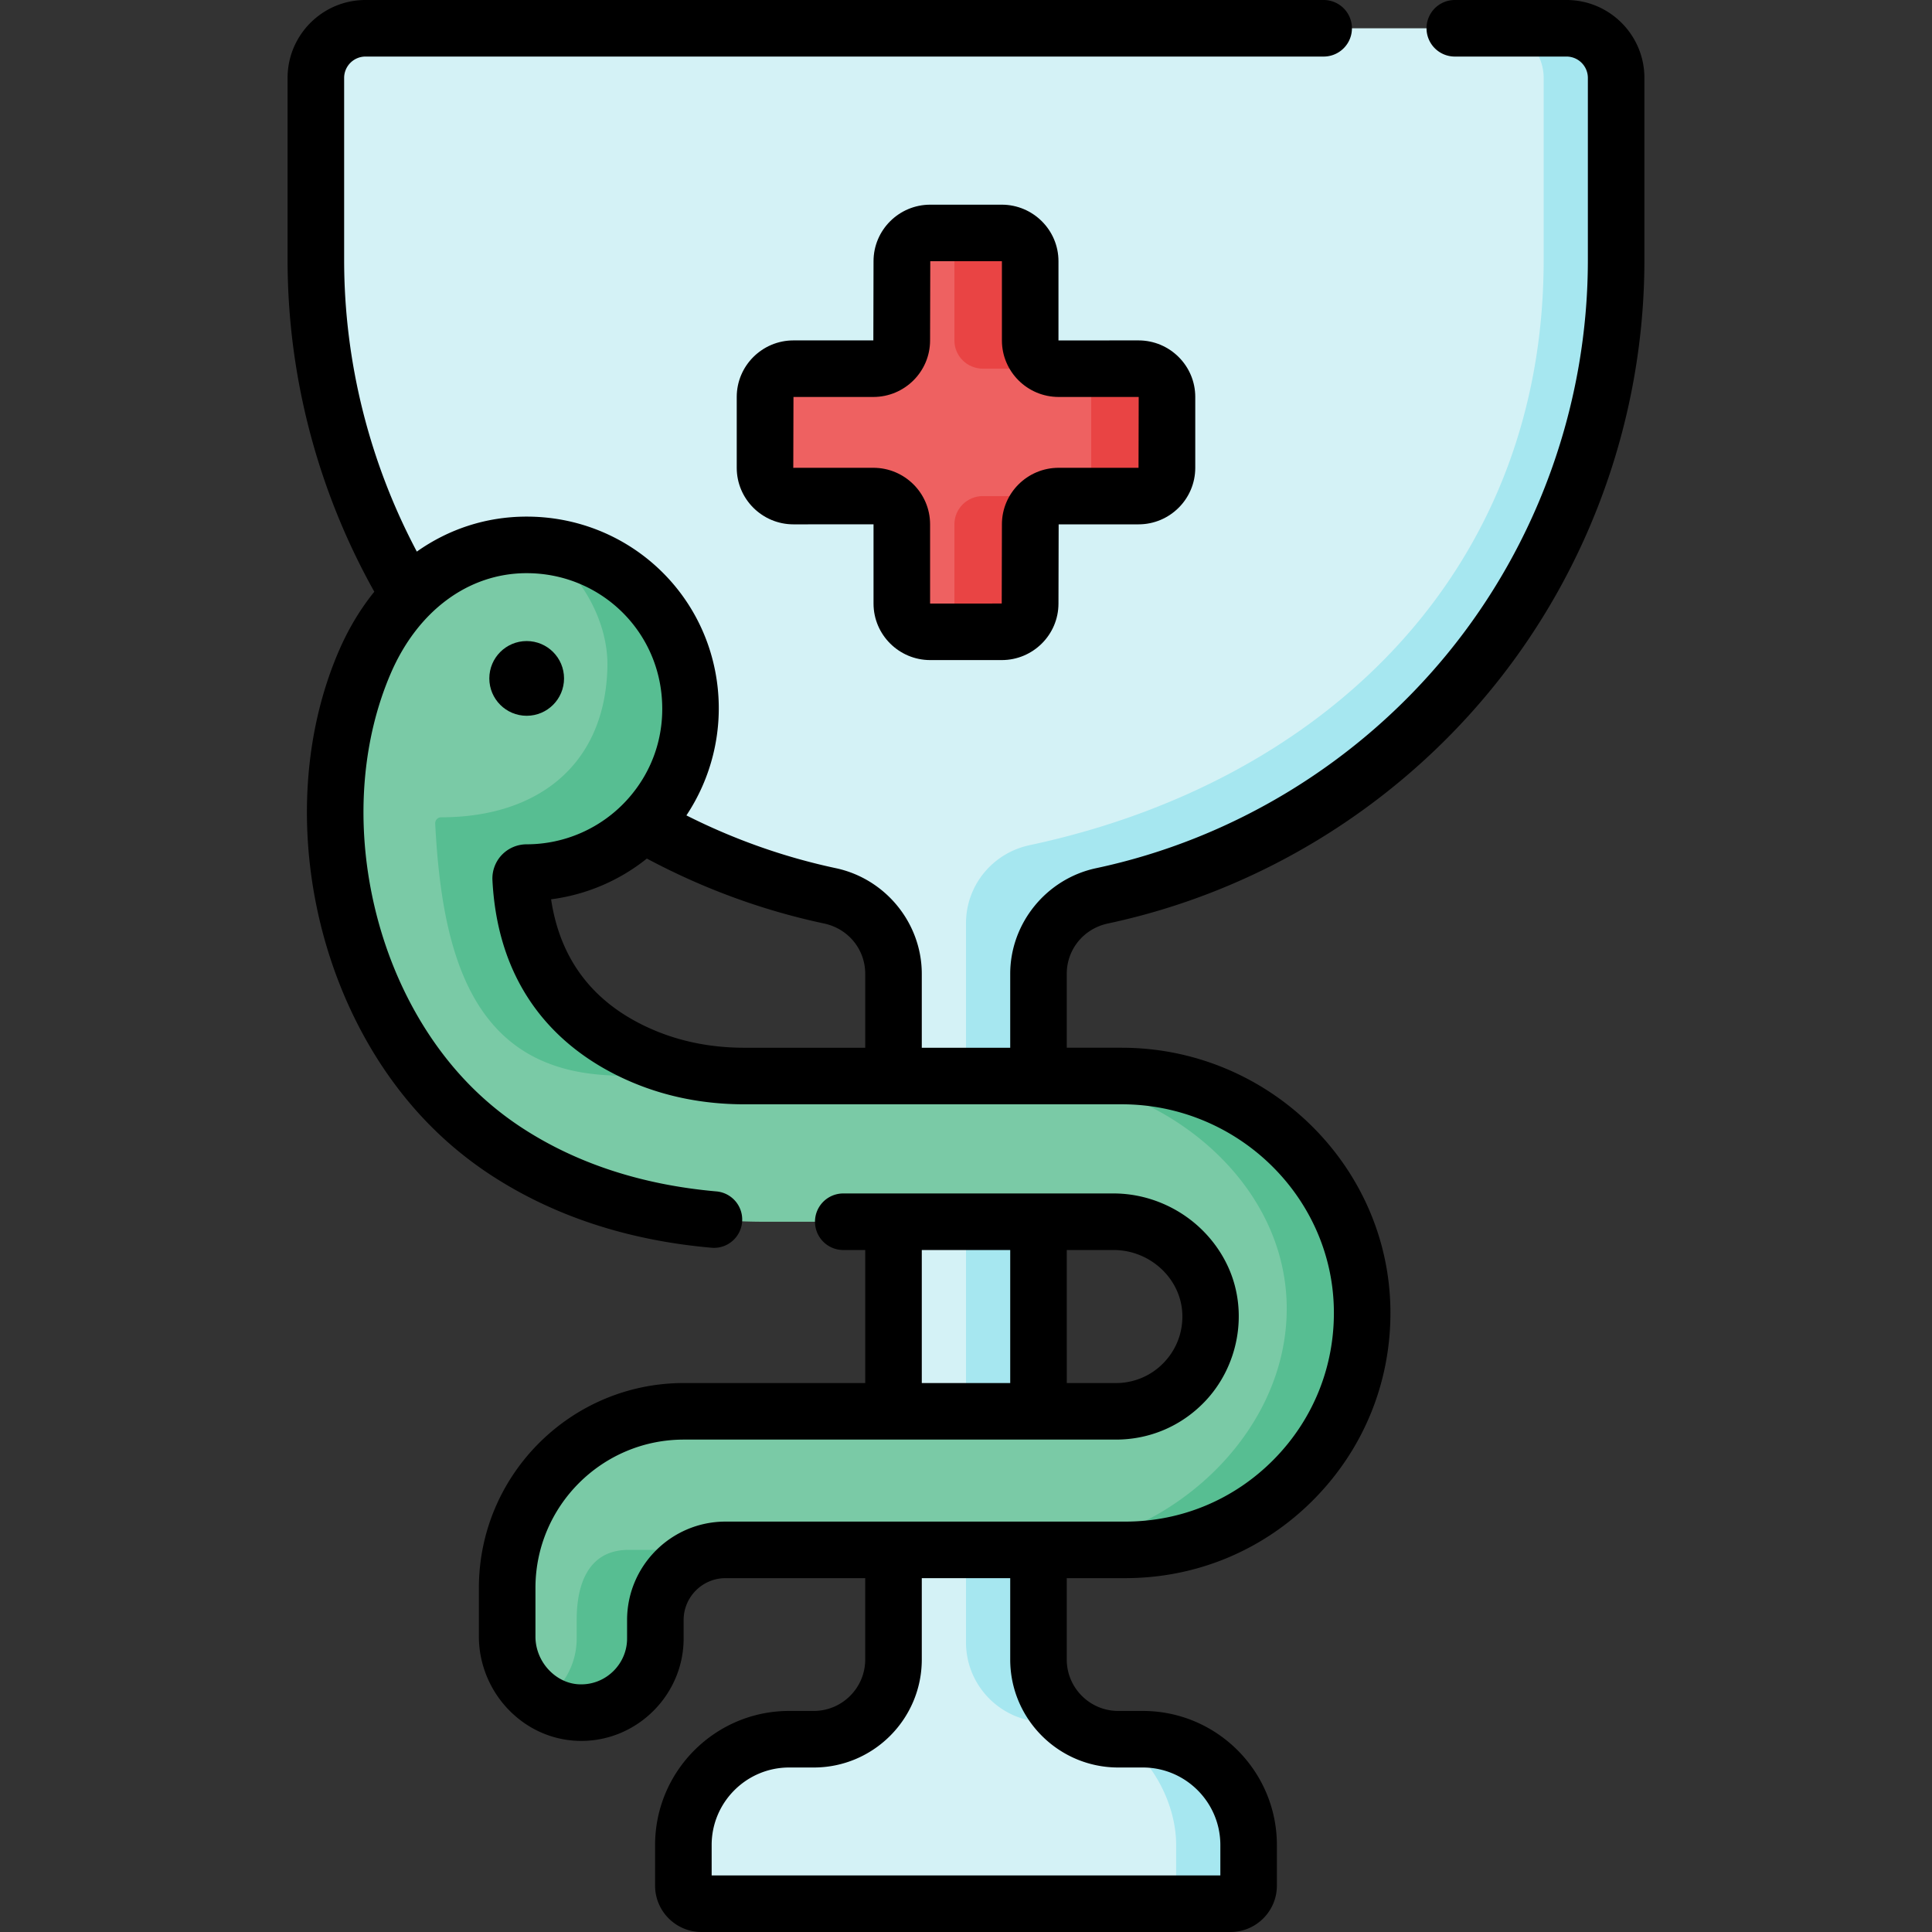 <svg xmlns="http://www.w3.org/2000/svg" width="512" height="512"><rect width="100%" height="100%" fill="#333333" stroke="none"/><path fill="#d4f2f6" d="M96.857 7.494c-7.263 0-13.152 5.888-13.152 13.152v48.258c0 82.788 58.394 151.928 136.239 168.503 9.797 2.086 16.844 10.664 16.844 20.681v181.699c0 11.667-9.458 21.126-21.126 21.126h-6.524c-15.484 0-28.036 12.552-28.036 28.036v10.772a4.787 4.787 0 0 0 4.787 4.787h140.222a4.787 4.787 0 0 0 4.787-4.787v-10.772c0-15.484-12.552-28.036-28.036-28.036h-6.524c-11.667 0-21.126-9.458-21.126-21.126v-181.7c0-10.016 7.047-18.595 16.844-20.681 77.845-16.575 136.239-85.714 136.239-168.503V20.645c0-7.263-5.888-13.152-13.152-13.152H96.857z"/><path fill="#a6e7f0" d="M330.896 488.947v10.773a4.79 4.79 0 0 1-4.789 4.789h-19.206a4.795 4.795 0 0 0 4.789-4.789v-10.773c0-10.582-5.863-21.917-14.517-28.031h5.692c15.481 0 28.031 12.55 28.031 28.031M428.29 20.648v48.251c0 82.797-58.391 151.93-136.238 168.505-9.799 2.088-16.836 10.662-16.836 20.682v181.697c0 6.727 3.142 12.71 8.032 16.576h-6.124c-11.666 0-21.123-9.457-21.123-21.123V244.663c0-10.02 7.048-18.593 16.847-20.682 77.847-16.575 136.238-72.285 136.238-155.082V20.648c0-7.269-5.893-13.152-13.152-13.152h19.206c7.267 0 13.15 5.883 13.15 13.152"/><path fill="#ee6161" d="M301.72 97.705h-21.165c-4.166 0-7.544-3.351-7.544-7.485V69.219c0-4.134-3.377-7.485-7.544-7.485H246.53c-4.166 0-7.544 3.351-7.544 7.485V90.22c0 4.134-3.377 7.485-7.544 7.485H210.28c-4.166 0-7.544 3.351-7.544 7.485v18.789c0 4.134 3.377 7.485 7.544 7.485h21.165c4.166 0 7.544 3.351 7.544 7.485v21c0 4.134 3.377 7.485 7.544 7.485h18.937c4.166 0 7.544-3.351 7.544-7.485v-21c0-4.134 3.377-7.485 7.544-7.485h21.165c4.166 0 7.544-3.351 7.544-7.485V105.19c-.003-4.134-3.38-7.485-7.547-7.485"/><path fill="#e94444" d="M260.478 131.463h20.079c-4.166 0-7.55 3.353-7.55 7.49v20.993c0 4.136-3.373 7.49-7.54 7.49h-18.935q-.287 0-.572-.03c3.895-.281 6.967-3.514 6.967-7.459v-20.993c.001-4.137 3.384-7.491 7.551-7.491M280.557 97.7h-20.079c-4.166 0-7.55-3.343-7.55-7.479V69.218c0-3.946-3.072-7.168-6.967-7.449q.287-.03.572-.03h18.935c4.166 0 7.54 3.343 7.54 7.48v21.003c-.001 4.135 3.382 7.478 7.549 7.478M309.26 105.19v18.794c0 4.126-3.373 7.48-7.54 7.48h-20.079c4.166 0 7.54-3.353 7.54-7.48V105.19c0-4.136-3.373-7.49-7.54-7.49h20.079c4.167 0 7.54 3.354 7.54 7.49"/><path fill="#7acaa6" d="M297.266 285.157H197.237c-9.151 0-18.266-1.645-26.699-5.198-14.38-6.058-31.115-19.117-32.553-47.094-.046-.889.685-1.619 1.575-1.619h.017c25.515 0 45.89-22.006 43.179-48.074-2.318-22.292-20.911-38.841-43.324-38.769-20 .065-35.228 13.564-42.794 31.169-16.617 38.668-5.888 90.138 24.446 119.15a91 91 0 0 0 12.965 10.316c20.228 13.264 44.48 18.737 68.464 18.737h92.601c13.622 0 25.223 10.592 25.707 24.205.508 14.292-10.927 26.037-25.105 26.037H181.212c-25.85 0-46.805 20.955-46.805 46.805v12.896c0 11.006 9.007 20.353 20.011 20.146 10.671-.2 19.26-8.913 19.26-19.632v-4.899c0-10.273 8.328-18.601 18.601-18.601h105.924c34.954 0 63.237-28.563 62.782-63.621-.448-34.505-29.212-61.954-63.719-61.954"/><path fill="#57be92" d="M166.634 410.729h25.646c-10.28 0-18.603 8.333-18.603 18.603v4.895c0 10.726-8.589 19.437-19.259 19.638a19 19 0 0 1-10.681-3.071c5.463-3.482 9.09-9.602 9.09-16.567v-4.895c0-10.27 3.538-18.603 13.807-18.603M170.54 279.954c8.433 3.56 17.546 5.207 26.702 5.207h-25.646c-9.146 0-17.29 0-25.857-3.204-23.465-8.756-28.961-35.748-30.407-63.708a1.586 1.586 0 0 1 1.591-1.658c12.739 0 23.609-3.449 31.375-10.169 7.755-6.72 12.405-16.7 12.672-29.751.245-12.016-6.976-24.9-17.612-32.11 20.628 1.747 37.216 17.646 39.397 38.607 2.715 26.068-17.668 48.075-43.18 48.075h-.011c-.89 0-1.624.734-1.58 1.624 1.436 27.972 18.17 41.034 32.556 47.087M360.984 347.111c.456 35.058-27.826 63.618-62.784 63.618h-25.634c34.947 0 68.881-29.562 68.425-64.62-.445-34.502-34.858-60.949-69.36-60.949h25.634c34.513.001 63.274 27.449 63.719 61.951"/><path d="M246.532 174.928h18.936c8.291 0 15.037-6.719 15.037-14.979l.05-20.991h21.165c8.291 0 15.037-6.719 15.037-14.979V105.19c0-8.26-6.746-14.979-15.037-14.979l-21.215.009V69.219c0-8.259-6.746-14.978-15.037-14.978h-18.936c-8.291 0-15.037 6.719-15.037 14.978l-.05 20.992H210.28c-8.291 0-15.037 6.719-15.037 14.979v18.789c0 8.26 6.746 14.979 15.037 14.979l21.215-.009v21c-.001 8.26 6.745 14.979 15.037 14.979m-15.087-50.958-21.215.009.05-18.78h21.165c8.291 0 15.037-6.719 15.037-14.979l.05-20.991 18.986-.01V90.22c0 8.26 6.746 14.979 15.037 14.979h21.165l.05-.009-.05 18.78h-21.165c-8.291 0-15.037 6.719-15.037 14.979l-.05 20.991-18.986.009v-21c0-8.26-6.746-14.979-15.037-14.979"/><path d="M415.143 0H385.54a7.494 7.494 0 1 0 0 14.988h29.603a5.664 5.664 0 0 1 5.658 5.657v48.259c0 37.966-13.222 75.019-37.231 104.333-23.684 28.916-56.738 49.103-93.075 56.839-13.198 2.811-22.777 14.59-22.777 28.01v19.576h-23.435v-19.576c0-13.42-9.579-25.199-22.777-28.01-13.785-2.935-27.092-7.672-39.6-13.988a51.27 51.27 0 0 0 8.303-33.692c-2.699-25.961-24.45-45.488-50.632-45.488h-.169c-10.607.034-20.494 3.302-28.943 9.271C97.923 122.528 91.2 95.951 91.2 68.904V20.645a5.663 5.663 0 0 1 5.658-5.657h253.925a7.494 7.494 0 1 0 0-14.988H96.857C85.473 0 76.212 9.261 76.212 20.645v48.259c0 30.888 8.038 61.216 22.984 87.91-3.706 4.582-6.895 9.871-9.443 15.8-17.799 41.418-6.557 96.241 26.151 127.524a98.6 98.6 0 0 0 14.036 11.168c16.601 10.885 36.319 17.398 58.604 19.357 4.12.38 7.759-2.685 8.122-6.808a7.493 7.493 0 0 0-6.808-8.121c-19.795-1.741-37.188-7.448-51.698-16.962a83.5 83.5 0 0 1-11.895-9.466c-13.606-13.014-23.433-31.499-27.67-52.051-4.246-20.593-2.495-41.449 4.929-58.725 7.146-16.628 20.579-26.584 35.933-26.634h.12c18.475 0 33.824 13.759 35.725 32.049 1.077 10.353-2.13 20.269-9.03 27.923a36 36 0 0 1-26.712 11.883 9.12 9.12 0 0 0-6.59 2.828 9.06 9.06 0 0 0-2.469 6.669c1.649 32.081 21.1 46.864 37.127 53.617 9.113 3.839 19.075 5.785 29.609 5.785h100.029c30.612 0 55.835 24.475 56.225 54.558.194 14.916-5.466 28.973-15.936 39.579-10.472 10.608-24.448 16.451-39.353 16.451H192.278c-14.389 0-26.095 11.706-26.095 26.094v4.899c0 6.571-5.341 12.015-11.907 12.138-3.164.089-6.148-1.175-8.489-3.471-2.47-2.425-3.887-5.771-3.887-9.183v-12.896c0-21.676 17.635-39.311 39.311-39.311h114.503c8.932 0 17.266-3.54 23.47-9.968 9.005-9.33 11.718-23.692 6.372-35.599-1.718-3.827-4.189-7.304-7.205-10.217-6.197-5.985-14.616-9.446-23.239-9.446h-71.637a7.494 7.494 0 1 0 0 14.988h5.819v35.255H181.21c-29.94 0-54.299 24.359-54.299 54.299v12.896c0 7.409 3.053 14.655 8.377 19.88 5.114 5.018 11.759 7.764 18.764 7.764q.251-.001.504-.005c14.674-.275 26.613-12.443 26.613-27.124v-4.899c0-6.125 4.983-11.107 11.107-11.107h37.017v21.559c0 7.517-6.115 13.632-13.632 13.632h-6.525c-19.591 0-35.53 15.939-35.53 35.53v10.771c0 6.772 5.509 12.281 12.281 12.281h140.221c6.772 0 12.281-5.509 12.281-12.281v-10.771c0-19.591-15.939-35.53-35.531-35.53h-6.524c-7.517 0-13.632-6.115-13.632-13.632v-21.559h15.497c18.945 0 36.709-7.425 50.019-20.909 13.308-13.482 20.502-31.347 20.256-50.304-.496-38.24-32.441-69.351-71.211-69.351h-14.561v-19.576c0-6.493 4.487-11.982 10.911-13.35 39.653-8.443 75.716-30.463 101.548-62.003 26.197-31.985 40.624-72.411 40.624-113.829V20.645C435.788 9.261 426.527 0 415.143 0M229.295 277.663h-32.058c-8.525 0-16.529-1.551-23.79-4.61-15.752-6.636-24.948-18.303-27.401-34.728a51.05 51.05 0 0 0 25.381-10.798c14.723 7.871 30.529 13.712 46.957 17.209 6.424 1.368 10.911 6.858 10.911 13.35zm53.41 53.605h12.409c9.713 0 17.885 7.617 18.218 16.978.172 4.839-1.579 9.416-4.93 12.889a17.48 17.48 0 0 1-12.686 5.388h-13.01zm-38.422 0h23.435v35.255h-23.435zm52.054 137.137h6.524c11.327 0 20.543 9.215 20.543 20.542v8.065H188.596v-8.065c0-11.328 9.215-20.542 20.542-20.542h6.525c15.781 0 28.619-12.839 28.619-28.62v-21.559h23.435v21.559c0 15.781 12.839 28.62 28.62 28.62"/><circle cx="139.576" cy="179.787" r="9.901"/></svg>
